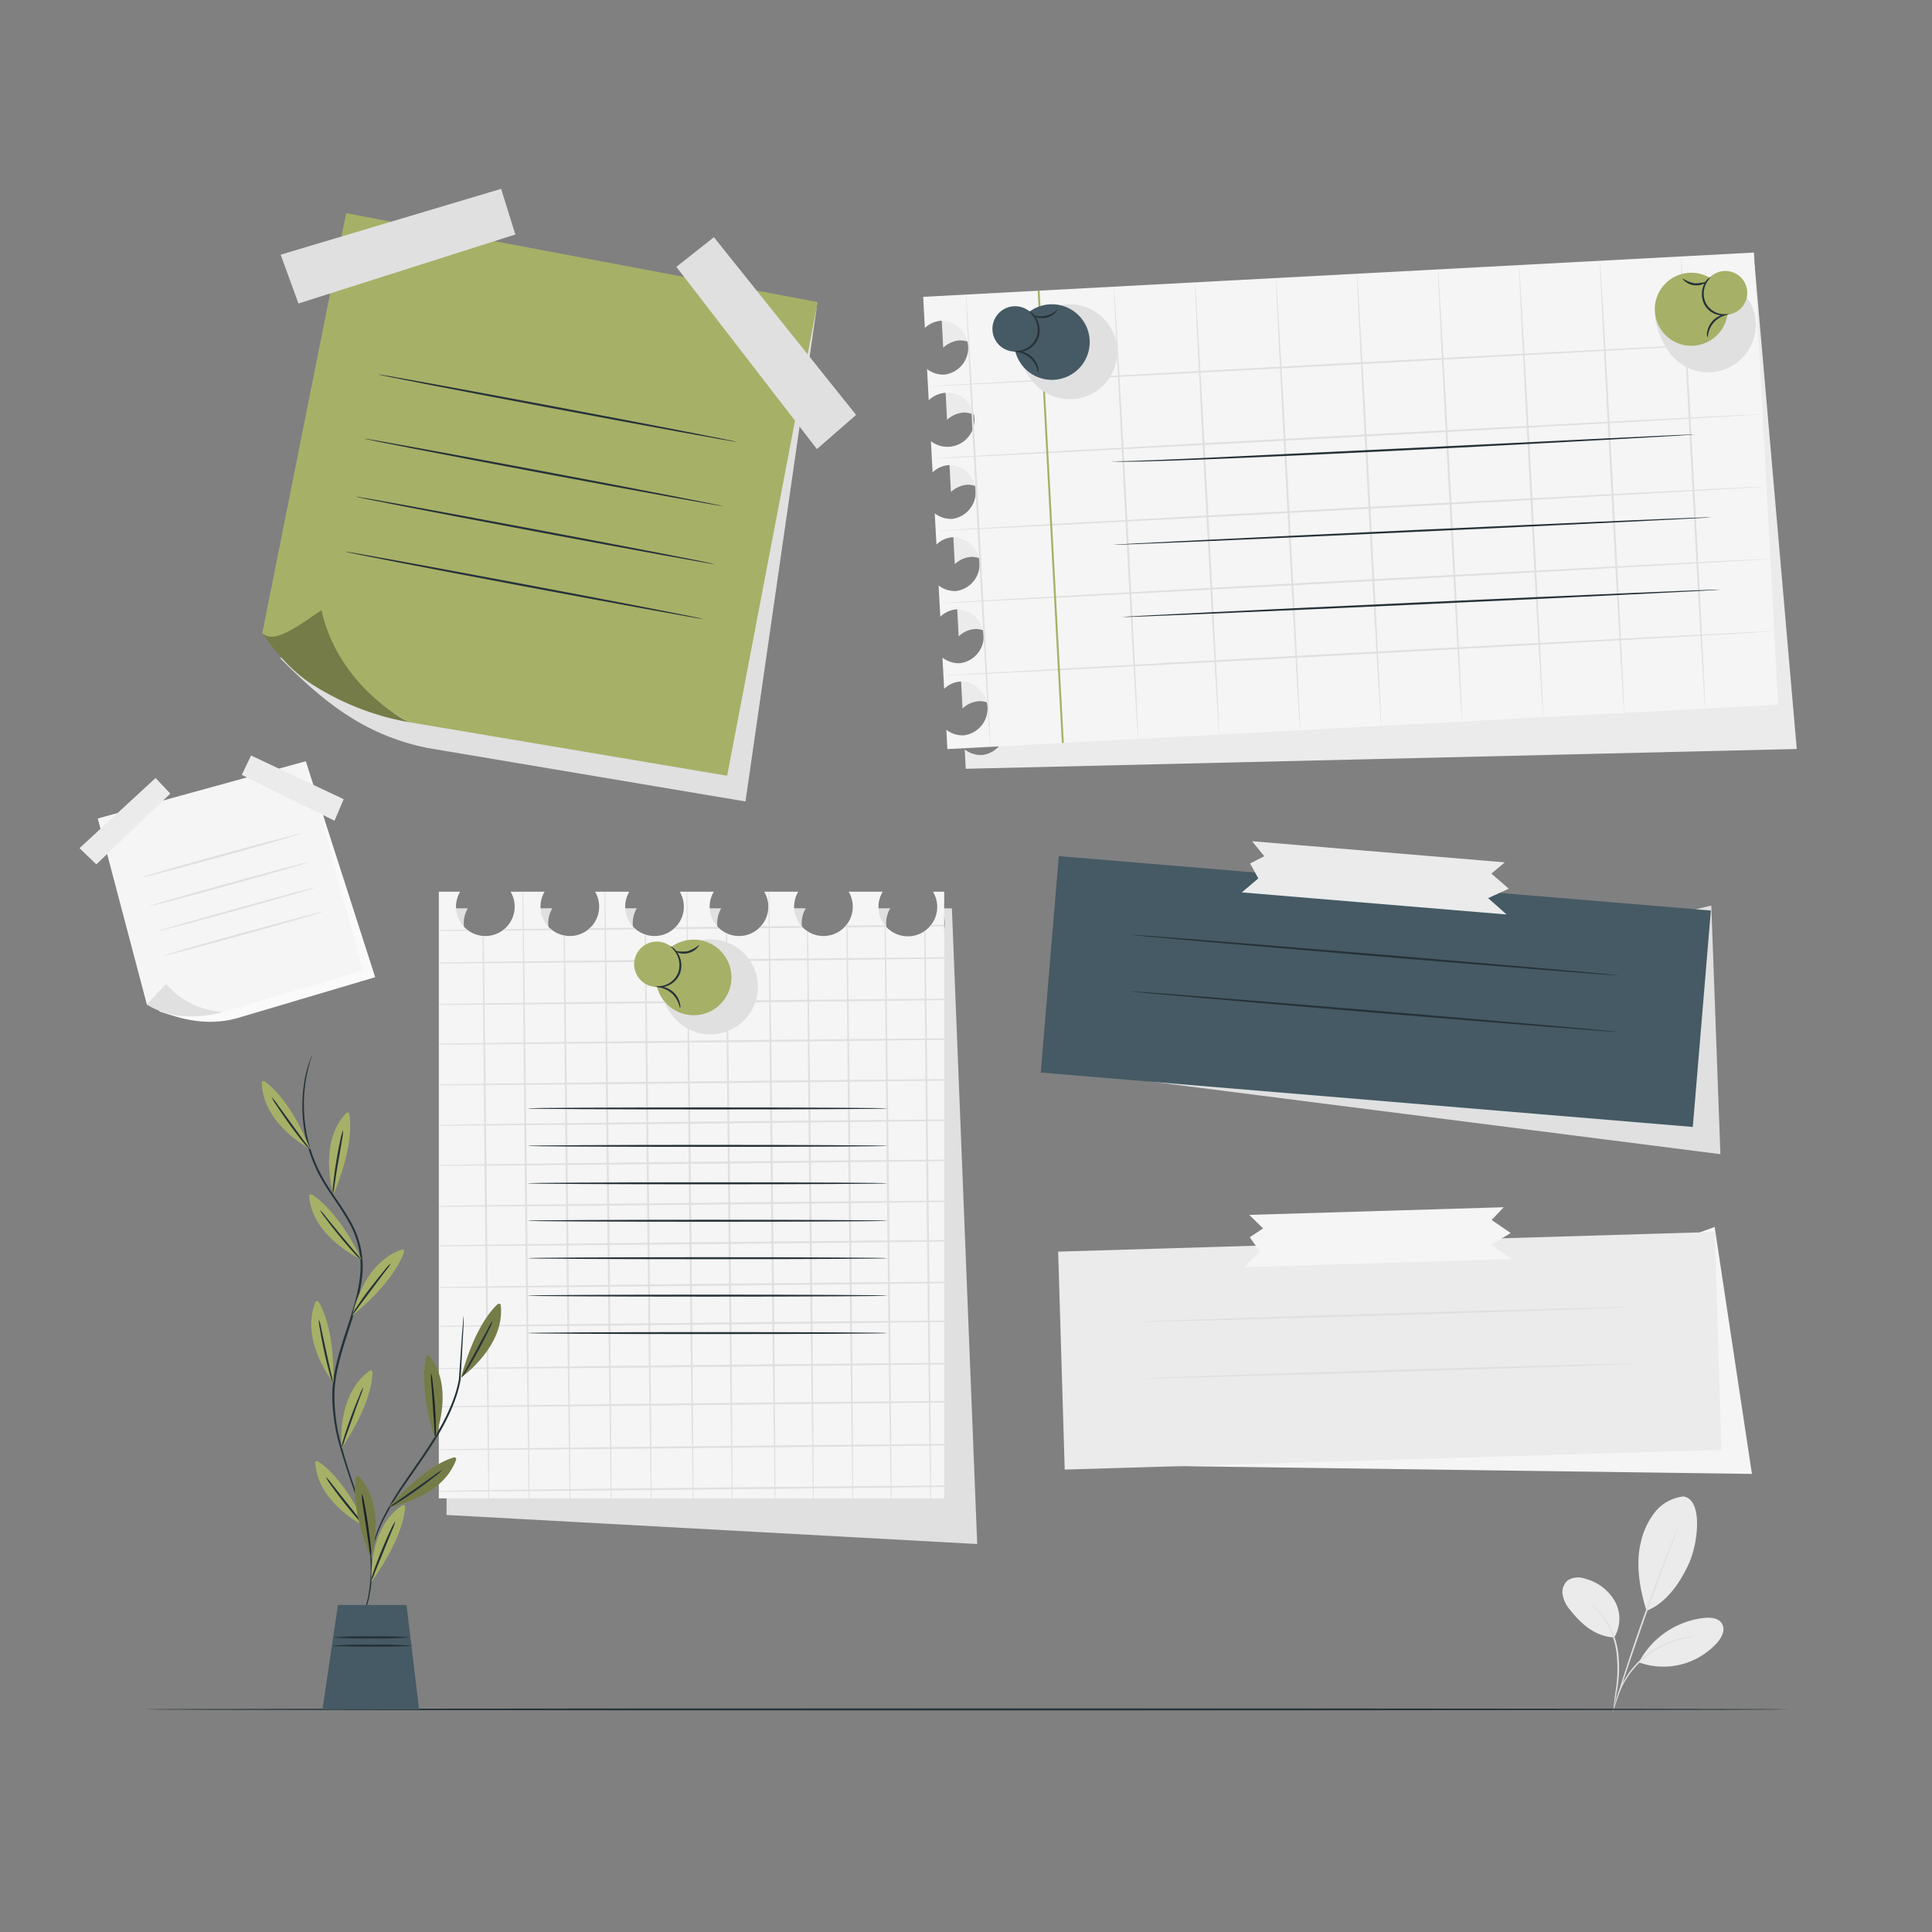 <svg xmlns="http://www.w3.org/2000/svg" xmlns:xlink="http://www.w3.org/1999/xlink" viewBox="0 0 500 500"><rect x="0" y="0" width="500" height="500" fill="#808080" stroke="none"/><defs><clipPath id="freepik--clip-path--inject-2"><path d="M241.45,230.78a7.6,7.6,0,1,1-13,0h-8.81a7.59,7.59,0,1,1-14.12,3.86,7.46,7.46,0,0,1,1.07-3.86h-8.81a7.59,7.59,0,1,1-14.12,3.86,7.46,7.46,0,0,1,1.07-3.86h-8.81a7.59,7.59,0,1,1-13.06,0H154a7.59,7.59,0,1,1-13.06,0h-8.8a7.59,7.59,0,1,1-13.06,0h-5.51v157H244.36v-157Z" style="fill:none"></path></clipPath></defs><g id="freepik--background-complete--inject-2"><polygon points="275.49 379.03 453.4 381.45 443.75 317.53 275.49 379.03" style="fill:#f5f5f5"></polygon><rect x="274.65" y="321.37" width="170.02" height="56.43" transform="translate(-10.32 10.94) rotate(-1.72)" style="fill:#ebebeb"></rect><path d="M422,338.28c0,.15-28.46,1.12-63.58,2.17s-63.59,1.79-63.6,1.65,28.46-1.12,63.59-2.17S422,338.14,422,338.28Z" style="fill:#e0e0e0"></path><path d="M423.35,352.9c0,.15-28.47,1.12-63.58,2.17s-63.6,1.79-63.6,1.65,28.46-1.11,63.58-2.17S423.34,352.76,423.35,352.9Z" style="fill:#e0e0e0"></path><polygon points="323.3 314.41 389.15 312.43 386.04 315.73 390.96 319.11 385.92 322.15 391.16 325.85 322.14 327.92 326 323.82 323.44 320.19 326.89 317.91 323.3 314.41" style="fill:#f5f5f5"></polygon><path d="M28.53,213.57l12.71,48.18c6.06,2.07,12.25,3.81,19.86,1.83l36-10.68L79.35,197.69Z" style="fill:#fafafa"></path><polygon points="25.3 211.82 38.01 259.99 57.87 261.83 93.91 251.15 79.15 197 25.3 211.82" style="fill:#f5f5f5"></polygon><path d="M43,254.58,38,260a21.37,21.37,0,0,0,8.27,2.88,30.94,30.94,0,0,0,11.59-1S48.84,261.84,43,254.58Z" style="fill:#e0e0e0"></path><polygon points="24.93 223.7 44.08 205.39 40.26 201.35 20.58 219.5 24.93 223.7" style="fill:#ebebeb"></polygon><polygon points="88.94 206.83 64.98 195.52 62.57 200.54 86.58 212.4 88.94 206.83" style="fill:#ebebeb"></polygon><path d="M77.85,215.75c0,.14-9.09,2.78-20.39,5.89S37,227.17,36.92,227s9.09-2.78,20.4-5.9S77.81,215.61,77.85,215.75Z" style="fill:#e0e0e0"></path><path d="M79.71,223.18c0,.14-9.1,2.78-20.4,5.9s-20.5,5.53-20.54,5.39,9.1-2.78,20.4-5.9S79.67,223,79.71,223.18Z" style="fill:#e0e0e0"></path><path d="M81.74,229.66c0,.14-9.09,2.78-20.4,5.9S40.85,241.09,40.81,241s9.09-2.78,20.4-5.9S81.7,229.52,81.74,229.66Z" style="fill:#e0e0e0"></path><path d="M83.43,236c0,.13-9.09,2.77-20.39,5.89s-20.5,5.53-20.54,5.39,9.09-2.78,20.4-5.89S83.4,235.84,83.43,236Z" style="fill:#e0e0e0"></path><path d="M435.77,387.27a11,11,0,0,0-7.53,4.15,19.37,19.37,0,0,0-3.65,8c-1.31,5.55-.2,12,1.53,17.45,5.9-2.31,9.38-8.78,10.94-12.17,2.47-5.36,3.67-16.55-1.29-17.39" style="fill:#ebebeb"></path><path d="M417.75,423.77a9.36,9.36,0,0,0,.15-9.41,12.41,12.41,0,0,0-7.67-5.79,5.26,5.26,0,0,0-4.4.35,4,4,0,0,0-1.42,3.8,8.07,8.07,0,0,0,1.83,3.8c3,3.84,6.64,7,11.51,7.25" style="fill:#ebebeb"></path><path d="M417.66,442.18a6.86,6.86,0,0,0,.23-1.15c.13-.82.31-1.88.52-3.16a32.86,32.86,0,0,0,.33-10.55,20.16,20.16,0,0,0-4.21-9.65,13.55,13.55,0,0,0-2.33-2.21,7.1,7.1,0,0,0-.73-.49c-.17-.11-.26-.16-.27-.14a20.45,20.45,0,0,1,3.1,3,20.7,20.7,0,0,1,4,9.53,35.57,35.57,0,0,1-.21,10.44c-.18,1.34-.31,2.43-.39,3.18A5.42,5.42,0,0,0,417.66,442.18Z" style="fill:#e0e0e0"></path><path d="M434.1,395.71a2.19,2.19,0,0,0-.22.46l-.58,1.34c-.49,1.17-1.18,2.88-2,5-1.67,4.22-3.89,10.09-6.2,16.63s-4.26,12.5-5.62,16.83c-.67,2.17-1.21,3.93-1.56,5.15-.16.58-.3,1-.4,1.41a2.31,2.31,0,0,0-.11.49,2.06,2.06,0,0,0,.19-.47l.47-1.38,1.69-5.11c1.43-4.31,3.42-10.25,5.73-16.79s4.48-12.41,6.08-16.65c.79-2.09,1.43-3.8,1.89-5l.51-1.37A1.75,1.75,0,0,0,434.1,395.71Z" style="fill:#e0e0e0"></path><path d="M424.36,429.8A21.89,21.89,0,0,1,441,418.72c1.76-.18,3.89,0,4.72,1.61s-.16,3.47-1.32,4.8a18.71,18.71,0,0,1-20.12,5.14" style="fill:#ebebeb"></path><path d="M438.49,423.52a5.67,5.67,0,0,0-1.1.07,11.39,11.39,0,0,0-1.28.19c-.49.11-1.07.18-1.68.37a18.49,18.49,0,0,0-2,.62,19.7,19.7,0,0,0-2.21.92,22.51,22.51,0,0,0-8.41,6.91,20.91,20.91,0,0,0-1.32,2,16.49,16.49,0,0,0-1,1.85,14.69,14.69,0,0,0-.66,1.59,12.2,12.2,0,0,0-.4,1.23,5.34,5.34,0,0,0-.25,1.07c.09,0,.46-1.5,1.57-3.77a18.64,18.64,0,0,1,1-1.8,20.34,20.34,0,0,1,1.32-1.95,23.28,23.28,0,0,1,8.28-6.8,26.25,26.25,0,0,1,4.11-1.6C436.93,423.74,438.51,423.61,438.49,423.52Z" style="fill:#e0e0e0"></path></g><g id="freepik--Floor--inject-2"><path d="M462.9,442.39c0,.14-95.32.26-212.89.26s-212.91-.12-212.91-.26,95.3-.26,212.91-.26S462.9,442.24,462.9,442.39Z" style="fill:#263238"></path></g><g id="freepik--Notes--inject-2"><path d="M243.67,82l.43,8a6.86,6.86,0,0,1,4.39-1.91,7,7,0,0,1,.75,13.94,6.88,6.88,0,0,1-4.57-1.43l.43,8.07a6.86,6.86,0,0,1,4.39-1.91,7,7,0,0,1,.75,13.94,6.88,6.88,0,0,1-4.57-1.43l.43,8.07a6.85,6.85,0,0,1,4.39-1.9,7,7,0,0,1,.74,13.93,6.82,6.82,0,0,1-4.56-1.43l.43,8.07a6.85,6.85,0,0,1,4.39-1.9,7,7,0,0,1,.74,13.93,6.8,6.8,0,0,1-4.56-1.43l.43,8.08a6.81,6.81,0,0,1,4.39-1.91,7,7,0,0,1,.74,13.93,6.8,6.8,0,0,1-4.56-1.42l.43,8.07a6.86,6.86,0,0,1,4.39-1.91,7,7,0,0,1,.74,13.94,6.86,6.86,0,0,1-4.56-1.43l.27,5L465,193.84,454.1,68.57Z" style="fill:#ebebeb"></path><path d="M238.92,76.82l.43,8.05A6.86,6.86,0,0,1,243.73,83a7,7,0,0,1,.75,13.94,6.86,6.86,0,0,1-4.56-1.43l.43,8.07a7,7,0,1,1,.57,10.6l.43,8.07a6.82,6.82,0,0,1,4.38-1.9,7,7,0,0,1,.75,13.93,6.85,6.85,0,0,1-4.57-1.43l.44,8.08a6.78,6.78,0,0,1,4.38-1.91,7,7,0,0,1,.75,13.93,6.83,6.83,0,0,1-4.57-1.43l.44,8.08a6.83,6.83,0,0,1,4.38-1.91,7,7,0,0,1,.75,13.94,6.88,6.88,0,0,1-4.57-1.43l.43,8.07a6.86,6.86,0,0,1,4.39-1.91,7,7,0,0,1,.75,13.94,6.88,6.88,0,0,1-4.57-1.43l.27,5,215-11.51-6.26-117Z" style="fill:#f5f5f5"></path><path d="M455.17,88.47c0,.14-48.12,2.83-107.49,6S240.16,100.12,240.16,100s48.11-2.83,107.49-6S455.16,88.33,455.17,88.47Z" style="fill:#e0e0e0"></path><path d="M456.17,107.19c0,.14-48.12,2.84-107.49,6s-107.51,5.64-107.52,5.5,48.11-2.84,107.5-6S456.16,107.05,456.17,107.19Z" style="fill:#e0e0e0"></path><path d="M457.17,125.91c0,.15-48.12,2.84-107.49,6s-107.51,5.64-107.52,5.5,48.11-2.84,107.5-6S457.16,125.77,457.17,125.91Z" style="fill:#e0e0e0"></path><path d="M458.17,144.63c0,.15-48.12,2.84-107.48,6s-107.52,5.63-107.53,5.49,48.11-2.84,107.5-6S458.16,144.49,458.17,144.63Z" style="fill:#e0e0e0"></path><path d="M459.17,163.36c0,.14-48.12,2.83-107.48,6S244.17,175,244.16,174.86s48.12-2.83,107.5-6S459.17,163.21,459.17,163.36Z" style="fill:#e0e0e0"></path><rect x="271.69" y="75.13" width="0.5" height="117.19" transform="translate(-6.76 14.72) rotate(-3.06)" style="fill:#A7B067"></rect><path d="M294.55,191.2c-.14,0-1.66-26.19-3.39-58.5s-3-58.52-2.87-58.52,1.66,26.17,3.39,58.5S294.7,191.19,294.55,191.2Z" style="fill:#e0e0e0"></path><path d="M256.28,193.24c-.15,0-1.67-26.18-3.4-58.49s-3-58.52-2.87-58.53,1.67,26.18,3.39,58.5S256.42,193.24,256.28,193.24Z" style="fill:#e0e0e0"></path><path d="M315.51,190.07c-.14,0-1.66-26.18-3.39-58.49s-3-58.52-2.87-58.53,1.66,26.18,3.39,58.5S315.66,190.07,315.51,190.07Z" style="fill:#e0e0e0"></path><path d="M336.48,189c-.15,0-1.66-26.18-3.39-58.49s-3-58.52-2.87-58.53,1.66,26.18,3.39,58.5S336.62,189,336.48,189Z" style="fill:#e0e0e0"></path><path d="M357.44,187.83c-.14,0-1.66-26.18-3.39-58.49s-3-58.52-2.87-58.53,1.66,26.18,3.39,58.5S357.58,187.82,357.44,187.83Z" style="fill:#e0e0e0"></path><path d="M378.4,186.71c-.14,0-1.66-26.18-3.39-58.49s-3-58.52-2.87-58.53,1.66,26.18,3.39,58.5S378.55,186.7,378.4,186.71Z" style="fill:#e0e0e0"></path><path d="M399.37,185.59c-.15,0-1.67-26.19-3.39-58.5s-3-58.51-2.87-58.52,1.66,26.18,3.39,58.5S399.51,185.58,399.37,185.59Z" style="fill:#e0e0e0"></path><path d="M420.33,184.47c-.14,0-1.66-26.19-3.39-58.5s-3-58.52-2.87-58.52,1.66,26.17,3.39,58.5S420.47,184.46,420.33,184.47Z" style="fill:#e0e0e0"></path><path d="M441.29,183.34c-.14,0-1.66-26.18-3.39-58.49s-3-58.52-2.87-58.53,1.66,26.18,3.39,58.5S441.44,183.34,441.29,183.34Z" style="fill:#e0e0e0"></path><path d="M438.68,112.48a1.69,1.69,0,0,1-.39,0l-1.14.08-4.4.28-16.17.93c-13.66.76-32.53,1.76-53.38,2.79s-39.73,1.89-53.4,2.41c-6.84.26-12.37.43-16.2.5s-6,0-5.92-.14a6.14,6.14,0,0,0,1.52.05c1,0,2.49-.05,4.4-.11,3.82-.13,9.35-.36,16.18-.67l53.4-2.56,53.38-2.63,16.18-.77,4.4-.18,1.15,0A2.29,2.29,0,0,1,438.68,112.48Z" style="fill:#263238"></path><path d="M443,133.86c0,.15-34.69,1.85-77.49,3.82S288,141.12,288,141s34.69-1.85,77.5-3.81S443,133.72,443,133.86Z" style="fill:#263238"></path><path d="M445.33,152.58c0,.15-34.69,1.86-77.49,3.82s-77.52,3.44-77.53,3.29,34.69-1.85,77.5-3.81S445.32,152.44,445.33,152.58Z" style="fill:#263238"></path><path d="M263,89.09c.94,4.65,3,9.37,6.87,12.06A12.29,12.29,0,1,0,274.38,79" style="fill:#e0e0e0"></path><path d="M262.47,89.06a9.78,9.78,0,1,0,9.24-10.3A9.78,9.78,0,0,0,262.47,89.06Z" style="fill:#455a64"></path><path d="M256.85,85.44a5.87,5.87,0,1,0,5.55-6.18A5.87,5.87,0,0,0,256.85,85.44Z" style="fill:#455a64"></path><path d="M262.32,90.87a10,10,0,0,0,2.2-.25,5.63,5.63,0,0,0,3.74-3.42,6,6,0,0,0-.63-5.06,11.58,11.58,0,0,0-1.46-1.69s.23.06.56.28a4.8,4.8,0,0,1,1.2,1.2,6.08,6.08,0,0,1,.82,5.44,5.6,5.6,0,0,1-1.84,2.52,5.78,5.78,0,0,1-2.3,1.09,4.61,4.61,0,0,1-1.7.07C262.52,91,262.31,90.9,262.32,90.87Z" style="fill:#263238"></path><path d="M267.23,81.53a6.35,6.35,0,0,0,6.46-1.48c.05,0-.12.42-.6.9a4.82,4.82,0,0,1-4.92,1.13C267.53,81.86,267.2,81.59,267.23,81.53Z" style="fill:#263238"></path><path d="M268.74,96.4a7.54,7.54,0,0,1-.42-1.19,6.31,6.31,0,0,0-4.13-3.9c-.72-.23-1.21-.27-1.2-.35s.5-.15,1.29,0a5.65,5.65,0,0,1,4.39,4.14C268.86,95.89,268.81,96.39,268.74,96.4Z" style="fill:#263238"></path><path d="M428.26,82.19c.95,4.65,3,9.36,6.87,12a12.29,12.29,0,0,0,18-15.53,12.67,12.67,0,0,0-13.49-6.63" style="fill:#e0e0e0"></path><path d="M447.15,79.54a9.45,9.45,0,1,1-9.94-8.94A9.45,9.45,0,0,1,447.15,79.54Z" style="fill:#A7B067"></path><circle cx="446.52" cy="75.79" r="5.67" style="fill:#A7B067"></circle><path d="M447.49,81.26s-.18.14-.56.24a4.41,4.41,0,0,1-1.64.11,5.55,5.55,0,0,1-2.32-.8,5.42,5.42,0,0,1-2-2.24,5.88,5.88,0,0,1,.22-5.31,3.48,3.48,0,0,1,1.55-1.61,12.8,12.8,0,0,0-1.22,1.78,5.79,5.79,0,0,0-.08,4.92,5.46,5.46,0,0,0,3.93,2.9A9.94,9.94,0,0,0,447.49,81.26Z" style="fill:#263238"></path><path d="M441.8,72.8s-.25.35-.84.63a4.64,4.64,0,0,1-4.85-.58c-.51-.41-.71-.77-.66-.81a8.53,8.53,0,0,0,3.07,1.27A8.89,8.89,0,0,0,441.8,72.8Z" style="fill:#263238"></path><path d="M441.88,87.24a2.1,2.1,0,0,1-.07-1.25,5.5,5.5,0,0,1,1.26-2.77,5.39,5.39,0,0,1,2.53-1.67c.76-.23,1.25-.19,1.25-.13s-.45.18-1.12.47a6.17,6.17,0,0,0-3.56,4.17C442,86.77,442,87.24,441.88,87.24Z" style="fill:#263238"></path><path d="M94.32,61.83,72.63,170.47c10.07,10.07,20.74,19.58,37.88,23.08l82.42,13.87L211.34,79.77Z" style="fill:#e0e0e0"></path><polygon points="89.58 55.17 67.89 163.81 105.77 186.89 188.19 200.76 211.61 78.18 89.58 55.17" style="fill:#A7B067"></polygon><path d="M83.19,157.91l-15.3,5.9s5.61,9,13.72,13.82a68.68,68.68,0,0,0,24.16,9.26S87.73,178.08,83.19,157.91Z" style="fill:#A7B067"></path><g style="opacity:0.3"><path d="M83.19,157.91c-5.9,4-12.38,9-15.3,5.9,0,0,5.61,9,13.72,13.82a68.68,68.68,0,0,0,24.16,9.26S87.73,178.08,83.19,157.91Z"></path></g><polygon points="77.24 78.55 133.37 60.69 129.69 48.87 72.63 65.91 77.24 78.55" style="fill:#e0e0e0"></polygon><polygon points="221.56 107.38 184.76 61.39 175.04 69.06 211.41 116.22 221.56 107.38" style="fill:#e0e0e0"></polygon><path d="M190.7,114.37c0,.14-20.82-3.65-46.44-8.47s-46.37-8.84-46.34-9,20.81,3.65,46.44,8.47S190.73,114.23,190.7,114.37Z" style="fill:#263238"></path><path d="M187.15,131c0,.14-20.82-3.65-46.44-8.47s-46.37-8.84-46.35-9,20.82,3.65,46.44,8.47S187.17,130.89,187.15,131Z" style="fill:#263238"></path><path d="M184.87,146c0,.14-20.82-3.65-46.43-8.47s-46.38-8.84-46.35-9,20.82,3.65,46.44,8.47S184.9,145.82,184.87,146Z" style="fill:#263238"></path><path d="M182.09,160.22c0,.14-20.82-3.65-46.44-8.47s-46.37-8.84-46.34-9,20.81,3.65,46.44,8.47S182.12,160.08,182.09,160.22Z" style="fill:#263238"></path><polygon points="269.45 276.29 445.24 298.7 442.88 234.36 269.45 276.29" style="fill:#e0e0e0"></polygon><rect x="271.39" y="228.51" width="169.34" height="56.2" transform="translate(22.57 -28.72) rotate(4.77)" style="fill:#455a64"></rect><path d="M419,252.45c0,.14-28.29-2.1-63.16-5s-63.13-5.38-63.12-5.53,28.29,2.1,63.17,5S419.05,252.31,419,252.45Z" style="fill:#263238"></path><path d="M418.71,267.07c0,.14-28.29-2.1-63.16-5s-63.14-5.38-63.12-5.53,28.28,2.1,63.16,5S418.72,266.93,418.71,267.07Z" style="fill:#263238"></path><polygon points="324.04 217.71 389.43 223.17 385.98 226.09 390.46 229.99 385.13 232.43 389.9 236.67 321.37 230.95 325.65 227.34 323.52 223.46 327.2 221.59 324.04 217.71" style="fill:#ebebeb"></polygon><path d="M243.45,235.07a7.59,7.59,0,1,1-13.06,0h-8.8a7.59,7.59,0,1,1-13.06,0h-8.8a7.59,7.59,0,1,1-13.06,0h-8.8a7.59,7.59,0,1,1-13.06,0H156a7.59,7.59,0,1,1-13.06,0h-8.8a7.59,7.59,0,1,1-13.06,0h-5.51v157l137.33,7.52-6.55-164.51Z" style="fill:#e0e0e0"></path><g style="clip-path:url(#freepik--clip-path--inject-2)"><path d="M241.45,230.78a7.6,7.6,0,1,1-13,0h-8.81a7.59,7.59,0,1,1-14.12,3.86,7.46,7.46,0,0,1,1.07-3.86h-8.81a7.59,7.59,0,1,1-14.12,3.86,7.46,7.46,0,0,1,1.07-3.86h-8.81a7.59,7.59,0,1,1-13.06,0H154a7.59,7.59,0,1,1-13.06,0h-8.8a7.59,7.59,0,1,1-13.06,0h-5.51v157H244.36v-157Z" style="fill:#f5f5f5"></path><path d="M105.6,395c-.14,0-.65-38.05-1.13-85s-.75-85-.6-85,.64,38,1.12,85S105.75,395,105.6,395Z" style="fill:#e0e0e0"></path><path d="M126.59,394.78c-.14,0-.64-38-1.12-85s-.76-85-.61-85,.65,38,1.13,85S126.74,394.78,126.59,394.78Z" style="fill:#e0e0e0"></path><path d="M137,394.78c-.14,0-.65-38-1.13-85s-.75-85-.61-85,.65,38,1.13,85S137.16,394.78,137,394.78Z" style="fill:#e0e0e0"></path><path d="M158.23,394.78c-.14,0-.64-38-1.12-85s-.76-85-.61-85,.65,38,1.13,85S158.38,394.78,158.23,394.78Z" style="fill:#e0e0e0"></path><path d="M179.45,394.78c-.14,0-.65-38-1.13-85s-.75-85-.61-85,.65,38,1.13,85S179.59,394.78,179.45,394.78Z" style="fill:#e0e0e0"></path><path d="M200.66,394.78c-.14,0-.65-38-1.13-85s-.75-85-.6-85,.65,38,1.13,85S200.81,394.78,200.66,394.78Z" style="fill:#e0e0e0"></path><path d="M220.79,394.78c-.14,0-.65-38-1.13-85s-.75-85-.6-85,.64,38,1.12,85S220.94,394.78,220.79,394.78Z" style="fill:#e0e0e0"></path><path d="M240.92,394.78c-.14,0-.65-38-1.13-85s-.75-85-.6-85,.65,38,1.13,85S241.07,394.78,240.92,394.78Z" style="fill:#e0e0e0"></path><path d="M147.59,394.57c-.15,0-.65-38.05-1.13-85s-.75-85-.61-85,.65,38,1.13,85S147.73,394.57,147.59,394.57Z" style="fill:#e0e0e0"></path><path d="M168.58,394.35c-.15,0-.65-38-1.13-85s-.75-85-.61-85,.65,38,1.13,85S168.72,394.35,168.58,394.35Z" style="fill:#e0e0e0"></path><path d="M189.57,394.14c-.14,0-.65-38.05-1.13-85s-.75-85-.61-85,.65,38,1.13,85S189.71,394.14,189.57,394.14Z" style="fill:#e0e0e0"></path><path d="M210.56,393.92c-.14,0-.65-38-1.13-85s-.75-85-.61-85,.65,38,1.13,85S210.71,393.92,210.56,393.92Z" style="fill:#e0e0e0"></path><path d="M230.69,395c-.15,0-.65-38.05-1.13-85s-.76-85-.61-85,.65,38,1.13,85S230.83,395,230.69,395Z" style="fill:#e0e0e0"></path><path d="M252.55,393.49c-.15,0-.65-38-1.13-85s-.76-85-.61-85,.65,38,1.13,85S252.69,393.49,252.55,393.49Z" style="fill:#e0e0e0"></path><path d="M275.07,373.58c0,.14-38,.64-85,1.11s-85,.73-85,.59,38-.64,85-1.11S275.07,373.43,275.07,373.58Z" style="fill:#e0e0e0"></path><path d="M276,384.31c0,.15-38,.64-85,1.11s-85,.73-85,.59,38-.64,85-1.11S276,384.17,276,384.31Z" style="fill:#e0e0e0"></path><path d="M274.86,352.59c0,.14-38.05.64-85,1.11s-85,.73-85,.58,38-.64,85-1.11S274.86,352.44,274.86,352.59Z" style="fill:#e0e0e0"></path><path d="M274.65,331.59c0,.15-38,.64-85,1.11s-85,.74-85,.59,38-.64,85-1.11S274.65,331.45,274.65,331.59Z" style="fill:#e0e0e0"></path><path d="M274.44,310.6c0,.15-38.05.64-85,1.11s-85,.73-85,.59,38-.64,85-1.11S274.44,310.46,274.44,310.6Z" style="fill:#e0e0e0"></path><path d="M274.23,289.61c0,.14-38.05.64-85,1.11s-85,.73-85,.59,38-.64,85-1.11S274.23,289.47,274.23,289.61Z" style="fill:#e0e0e0"></path><path d="M274,268.62c0,.14-38,.64-85,1.11s-85,.73-85,.59,38-.64,85-1.11S274,268.47,274,268.62Z" style="fill:#e0e0e0"></path><path d="M273.81,247.63c0,.14-38,.64-85,1.11s-85,.73-85,.58,38-.64,85-1.1S273.81,247.48,273.81,247.63Z" style="fill:#e0e0e0"></path><path d="M273.81,239.22c0,.14-38,.64-85,1.11s-85,.73-85,.59,38-.64,85-1.11S273.81,239.07,273.81,239.22Z" style="fill:#e0e0e0"></path><path d="M273.81,258.35c0,.15-38,.64-85,1.11s-85,.73-85,.59,38-.64,85-1.11S273.81,258.21,273.81,258.35Z" style="fill:#e0e0e0"></path><path d="M273.81,279.18c0,.14-38,.64-85,1.11s-85,.73-85,.58,38-.64,85-1.1S273.81,279,273.81,279.18Z" style="fill:#e0e0e0"></path><path d="M273.81,300c0,.14-38,.64-85,1.11s-85,.73-85,.59,38-.64,85-1.11S273.81,299.86,273.81,300Z" style="fill:#e0e0e0"></path><path d="M273.81,320.83c0,.14-38,.64-85,1.1s-85,.74-85,.59,38-.64,85-1.11S273.81,320.68,273.81,320.83Z" style="fill:#e0e0e0"></path><path d="M273.81,341.65c0,.14-38,.64-85,1.11s-85,.73-85,.59,38-.64,85-1.11S273.81,341.51,273.81,341.65Z" style="fill:#e0e0e0"></path><path d="M273.81,362.47c0,.15-38,.64-85,1.11s-85,.74-85,.59,38-.64,85-1.11S273.81,362.33,273.81,362.47Z" style="fill:#e0e0e0"></path><path d="M241.45,230.78a7.6,7.6,0,1,1-13,0h-8.81a7.59,7.59,0,1,1-14.12,3.86,7.46,7.46,0,0,1,1.07-3.86h-8.81a7.59,7.59,0,1,1-14.12,3.86,7.46,7.46,0,0,1,1.07-3.86h-8.81a7.59,7.59,0,1,1-13.06,0H154a7.59,7.59,0,1,1-13.06,0h-8.8a7.59,7.59,0,1,1-13.06,0h-5.51v157H244.36v-157Z" style="fill:none"></path></g><path d="M170,253.52c.94,4.64,3,9.36,6.87,12a12.29,12.29,0,1,0,4.52-22.16" style="fill:#e0e0e0"></path><path d="M169.75,253.48A9.78,9.78,0,1,0,179,243.19,9.78,9.78,0,0,0,169.75,253.48Z" style="fill:#A7B067"></path><path d="M164.13,249.86a5.87,5.87,0,1,0,5.55-6.17A5.87,5.87,0,0,0,164.13,249.86Z" style="fill:#A7B067"></path><path d="M169.6,255.29a10,10,0,0,0,2.2-.25,5.63,5.63,0,0,0,3.74-3.42,6,6,0,0,0-.64-5.06,11.91,11.91,0,0,0-1.45-1.69,1.38,1.38,0,0,1,.56.28,4.86,4.86,0,0,1,1.2,1.21,6.07,6.07,0,0,1,.82,5.44,5.71,5.71,0,0,1-1.84,2.52,5.89,5.89,0,0,1-2.3,1.08,4.61,4.61,0,0,1-1.7.07C169.8,255.41,169.59,255.32,169.6,255.29Z" style="fill:#263238"></path><path d="M174.51,246a8.66,8.66,0,0,0,3.44.17,8.79,8.79,0,0,0,3-1.65c.05,0-.13.43-.6.91a4.86,4.86,0,0,1-2.3,1.25,4.73,4.73,0,0,1-2.62-.13C174.81,246.28,174.48,246,174.51,246Z" style="fill:#263238"></path><path d="M176,260.82c-.08,0-.15-.47-.42-1.18a6.71,6.71,0,0,0-1.6-2.44,6.51,6.51,0,0,0-2.53-1.46c-.72-.23-1.21-.28-1.2-.36s.49-.15,1.29,0a5.69,5.69,0,0,1,4.39,4.14C176.14,260.31,176.09,260.82,176,260.82Z" style="fill:#263238"></path><path d="M229.7,286.86c0,.15-20.87.26-46.6.26s-46.61-.11-46.61-.26,20.86-.26,46.61-.26S229.7,286.72,229.7,286.86Z" style="fill:#263238"></path><path d="M229.7,296.55c0,.14-20.87.26-46.6.26s-46.61-.12-46.61-.26,20.86-.26,46.61-.26S229.7,296.41,229.7,296.55Z" style="fill:#263238"></path><path d="M229.7,306.24c0,.14-20.87.26-46.6.26s-46.61-.12-46.61-.26,20.86-.26,46.61-.26S229.7,306.1,229.7,306.24Z" style="fill:#263238"></path><path d="M229.7,315.93c0,.14-20.87.26-46.6.26s-46.61-.12-46.61-.26,20.86-.26,46.61-.26S229.7,315.79,229.7,315.93Z" style="fill:#263238"></path><path d="M229.7,325.62c0,.14-20.87.26-46.6.26s-46.61-.12-46.61-.26,20.86-.26,46.61-.26S229.7,325.48,229.7,325.62Z" style="fill:#263238"></path><path d="M229.7,335.31c0,.14-20.87.26-46.6.26s-46.61-.12-46.61-.26,20.86-.26,46.61-.26S229.7,335.16,229.7,335.31Z" style="fill:#263238"></path><path d="M229.7,345c0,.14-20.87.26-46.6.26s-46.61-.12-46.61-.26,20.86-.26,46.61-.26S229.7,344.85,229.7,345Z" style="fill:#263238"></path></g><g id="freepik--Plant--inject-2"><path d="M93,419.66a3,3,0,0,1,.15-.36c.13-.26.29-.61.5-1.05a26.93,26.93,0,0,0,1.44-4.2A37.07,37.07,0,0,0,95,397.83a88.22,88.22,0,0,0-3-10.89c-1.27-3.86-2.75-8-4-12.4a47.83,47.83,0,0,1-2-14.26c.18-5,1.67-10.08,3.31-15.09s3.34-9.92,3.85-14.86a22.63,22.63,0,0,0-2.73-13.72c-2.17-4-4.91-7.43-7-11a38.16,38.16,0,0,1-4.18-10.56,39.23,39.23,0,0,1-.27-16.34A30.61,30.61,0,0,1,80.79,273a2.36,2.36,0,0,1-.1.39c-.09.27-.2.64-.35,1.1a42.61,42.61,0,0,0-1.06,4.32A39.75,39.75,0,0,0,79.71,295a37.92,37.92,0,0,0,4.19,10.42c2,3.5,4.79,6.91,7,11a23.09,23.09,0,0,1,2.81,14c-.51,5-2.22,9.95-3.85,15s-3.12,10-3.3,14.94a47.75,47.75,0,0,0,1.9,14.11c1.19,4.42,2.65,8.52,3.91,12.4a86.11,86.11,0,0,1,3,10.95,36.7,36.7,0,0,1,0,16.34,24.33,24.33,0,0,1-1.55,4.19l-.54,1A1.46,1.46,0,0,1,93,419.66Z" style="fill:#263238"></path><path d="M86.31,309.13s-4.16-13.28,3.3-21.06a.46.46,0,0,1,.79.22C90.79,290.49,91.29,297.17,86.31,309.13Z" style="fill:#A7B067"></path><path d="M88.8,292.49a12.49,12.49,0,0,1-.28,2.46c-.28,1.68-.6,3.67-1,5.86s-.66,4.17-.93,5.86a14.11,14.11,0,0,1-.44,2.42,10.24,10.24,0,0,1,.07-2.47c.14-1.52.41-3.6.78-5.9s.78-4.35,1.1-5.84A11.35,11.35,0,0,1,88.8,292.49Z" style="fill:#263238"></path><path d="M91.19,340.48S93.73,326.79,104,323.4a.46.46,0,0,1,.59.57C103.87,326.09,101.19,332.23,91.19,340.48Z" style="fill:#A7B067"></path><path d="M101.17,326.93a12,12,0,0,1-1.39,2L96.2,333.7c-1.33,1.78-2.54,3.38-3.57,4.75a13,13,0,0,1-1.52,1.94,10,10,0,0,1,1.22-2.15c.83-1.28,2-3,3.45-4.85s2.73-3.49,3.71-4.65A10.82,10.82,0,0,1,101.17,326.93Z" style="fill:#263238"></path><path d="M88.42,374.82S86.88,361,95.68,354.76a.46.46,0,0,1,.73.38C96.39,357.37,95.6,364,88.42,374.82Z" style="fill:#A7B067"></path><path d="M94,359a12.3,12.3,0,0,1-.74,2.35c-.59,1.6-1.28,3.49-2,5.57s-1.44,4-2,5.58a13.79,13.79,0,0,1-.89,2.29,10.07,10.07,0,0,1,.54-2.41c.42-1.46,1.09-3.46,1.89-5.64s1.59-4.13,2.2-5.53A11.52,11.52,0,0,1,94,359Z" style="fill:#263238"></path><path d="M96.13,409.36s-1-13.89,8-19.78a.46.46,0,0,1,.72.4C104.71,392.21,103.68,398.83,96.13,409.36Z" style="fill:#A7B067"></path><path d="M102.31,393.71a11.61,11.61,0,0,1-.83,2.32c-.64,1.59-1.4,3.45-2.24,5.5S97.65,405.44,97,407a13.41,13.41,0,0,1-1,2.26,10.88,10.88,0,0,1,.63-2.39c.48-1.45,1.21-3.42,2.1-5.57s1.73-4.07,2.39-5.44A11.34,11.34,0,0,1,102.31,393.71Z" style="fill:#263238"></path><path d="M80.33,297.46S68,291,67.75,280.24a.46.46,0,0,1,.72-.39C70.31,281.11,75.39,285.48,80.33,297.46Z" style="fill:#A7B067"></path><path d="M70.31,283.94a12.45,12.45,0,0,1,1.54,1.93l3.48,4.81,3.49,4.8a13.34,13.34,0,0,1,1.41,2,10.46,10.46,0,0,1-1.7-1.8c-1-1.17-2.26-2.84-3.62-4.72s-2.54-3.63-3.36-4.91A10.87,10.87,0,0,1,70.31,283.94Z" style="fill:#263238"></path><path d="M93.59,326S80.88,320.31,80,309.58a.46.46,0,0,1,.7-.44C82.58,310.29,87.92,314.34,93.59,326Z" style="fill:#A7B067"></path><path d="M82.76,313.11A12.72,12.72,0,0,1,84.42,315l3.76,4.59L92,324.12a13,13,0,0,1,1.52,1.93,10,10,0,0,1-1.8-1.69c-1.05-1.11-2.43-2.69-3.9-4.49s-2.76-3.47-3.65-4.7A11.35,11.35,0,0,1,82.76,313.11Z" style="fill:#263238"></path><path d="M86.27,357.83S77.55,347,81.64,337a.46.46,0,0,1,.82-.07C83.63,338.83,86.54,344.87,86.27,357.83Z" style="fill:#A7B067"></path><path d="M82.51,341.43a12.31,12.31,0,0,1,.63,2.38c.37,1.68.79,3.64,1.26,5.81s.91,4.12,1.28,5.79a13.58,13.58,0,0,1,.48,2.42,9.7,9.7,0,0,1-.84-2.33c-.42-1.46-.94-3.5-1.43-5.77s-.87-4.34-1.11-5.85A11,11,0,0,1,82.51,341.43Z" style="fill:#263238"></path><path d="M94.92,395.29s-12.61-5.9-13.33-16.65a.46.46,0,0,1,.7-.43C84.18,379.4,89.45,383.54,94.92,395.29Z" style="fill:#A7B067"></path><path d="M84.31,382.23a11.17,11.17,0,0,1,1.62,1.86l3.69,4.65,3.7,4.64a13.29,13.29,0,0,1,1.49,2A10.28,10.28,0,0,1,93,393.62c-1-1.13-2.39-2.73-3.83-4.56s-2.69-3.51-3.57-4.75A11.43,11.43,0,0,1,84.31,382.23Z" style="fill:#263238"></path><path d="M120,340.55a1,1,0,0,1,0,.31l0,.89c0,.83-.08,2-.15,3.37-.16,3-.39,7.11-.66,12.06h0v0c-.9,5-3.47,10.62-6.91,16-2.53,4-5.18,7.62-7.47,11a78,78,0,0,0-5.59,9.25,39.11,39.11,0,0,0-2.62,6.79c-.22.83-.39,1.48-.48,1.92a3.12,3.12,0,0,1-.19.67,3.25,3.25,0,0,1,.08-.69c.07-.45.2-1.11.39-1.95a35.65,35.65,0,0,1,2.49-6.9,72.7,72.7,0,0,1,5.53-9.36c2.27-3.4,4.9-7,7.42-11,3.43-5.39,6-10.89,6.91-15.85v0c.35-4.95.64-9.08.84-12,.12-1.41.21-2.54.28-3.37,0-.36.06-.65.09-.89A1,1,0,0,1,120,340.55Z" style="fill:#263238"></path><path d="M112.53,372.21s5.34-12.85-1.38-21.28a.46.46,0,0,0-.81.16C109.75,353.24,108.65,359.85,112.53,372.21Z" style="fill:#A7B067"></path><path d="M111.56,355.42a11.38,11.38,0,0,1,.42,2.43c.19,1.51.4,3.6.57,5.92s.24,4.42.24,5.94a9.92,9.92,0,0,1-.15,2.47,13.86,13.86,0,0,1-.22-2.45c-.11-1.71-.25-3.71-.39-5.92s-.3-4.22-.42-5.93A12.3,12.3,0,0,1,111.56,355.42Z" style="fill:#263238"></path><g style="opacity:0.3"><path d="M112.53,372.21s5.34-12.85-1.38-21.28a.46.46,0,0,0-.81.16C109.75,353.24,108.65,359.85,112.53,372.21Z"></path></g><path d="M96,403.2s4.28-13.25-3.1-21.1a.47.47,0,0,0-.8.22C91.68,384.51,91.12,391.19,96,403.2Z" style="fill:#A7B067"></path><path d="M93.65,386.53a11.15,11.15,0,0,1,.62,2.39c.31,1.49.69,3.56,1,5.86s.6,4.39.72,5.9a10.19,10.19,0,0,1,0,2.48,14.39,14.39,0,0,1-.41-2.43c-.25-1.69-.55-3.68-.88-5.87s-.63-4.18-.89-5.87A12.26,12.26,0,0,1,93.65,386.53Z" style="fill:#263238"></path><g style="opacity:0.3"><path d="M96,403.2s4.28-13.25-3.1-21.1a.47.47,0,0,0-.8.22C91.68,384.51,91.12,391.19,96,403.2Z"></path></g><path d="M119.33,356.5s11.41-8,10.26-18.7a.47.47,0,0,0-.77-.3C127.17,339,122.69,344,119.33,356.5Z" style="fill:#A7B067"></path><g style="opacity:0.3"><path d="M119.33,356.5s11.41-8,10.26-18.7a.47.47,0,0,0-.77-.3C127.17,339,122.69,344,119.33,356.5Z"></path></g><path d="M127.52,341.8a10.15,10.15,0,0,1-.94,2.28c-.66,1.38-1.6,3.26-2.7,5.3s-2.17,3.87-3,5.15a9.72,9.72,0,0,1-1.45,2,14.09,14.09,0,0,1,1.14-2.19l2.84-5.2c1.06-2,2-3.72,2.83-5.22A12.43,12.43,0,0,1,127.52,341.8Z" style="fill:#263238"></path><path d="M100.58,390.06s13.76-2.14,17.45-12.27a.46.46,0,0,0-.56-.6C115.33,377.8,109.11,380.31,100.58,390.06Z" style="fill:#A7B067"></path><g style="opacity:0.3"><path d="M100.58,390.06s13.76-2.14,17.45-12.27a.46.46,0,0,0-.56-.6C115.33,377.8,109.11,380.31,100.58,390.06Z"></path></g><path d="M114.41,380.48a10.79,10.79,0,0,1-1.85,1.62c-1.19.95-2.87,2.23-4.76,3.57s-3.65,2.52-5,3.31a9.86,9.86,0,0,1-2.18,1.16,13.79,13.79,0,0,1,2-1.46l4.85-3.43,4.84-3.44A11.92,11.92,0,0,1,114.41,380.48Z" style="fill:#263238"></path><polygon points="87.46 415.38 83.45 442.39 108.46 442.39 105.21 415.38 87.46 415.38" style="fill:#455a64"></polygon><path d="M106.21,423.75a99.12,99.12,0,0,1-10.08.26,99.12,99.12,0,0,1-10.08-.26,95.75,95.75,0,0,1,10.08-.26A95.75,95.75,0,0,1,106.21,423.75Z" style="fill:#263238"></path><path d="M106.71,425.9c0,.14-4.66.26-10.41.26s-10.42-.12-10.42-.26a102.27,102.27,0,0,1,10.42-.26A102.14,102.14,0,0,1,106.71,425.9Z" style="fill:#263238"></path></g></svg>